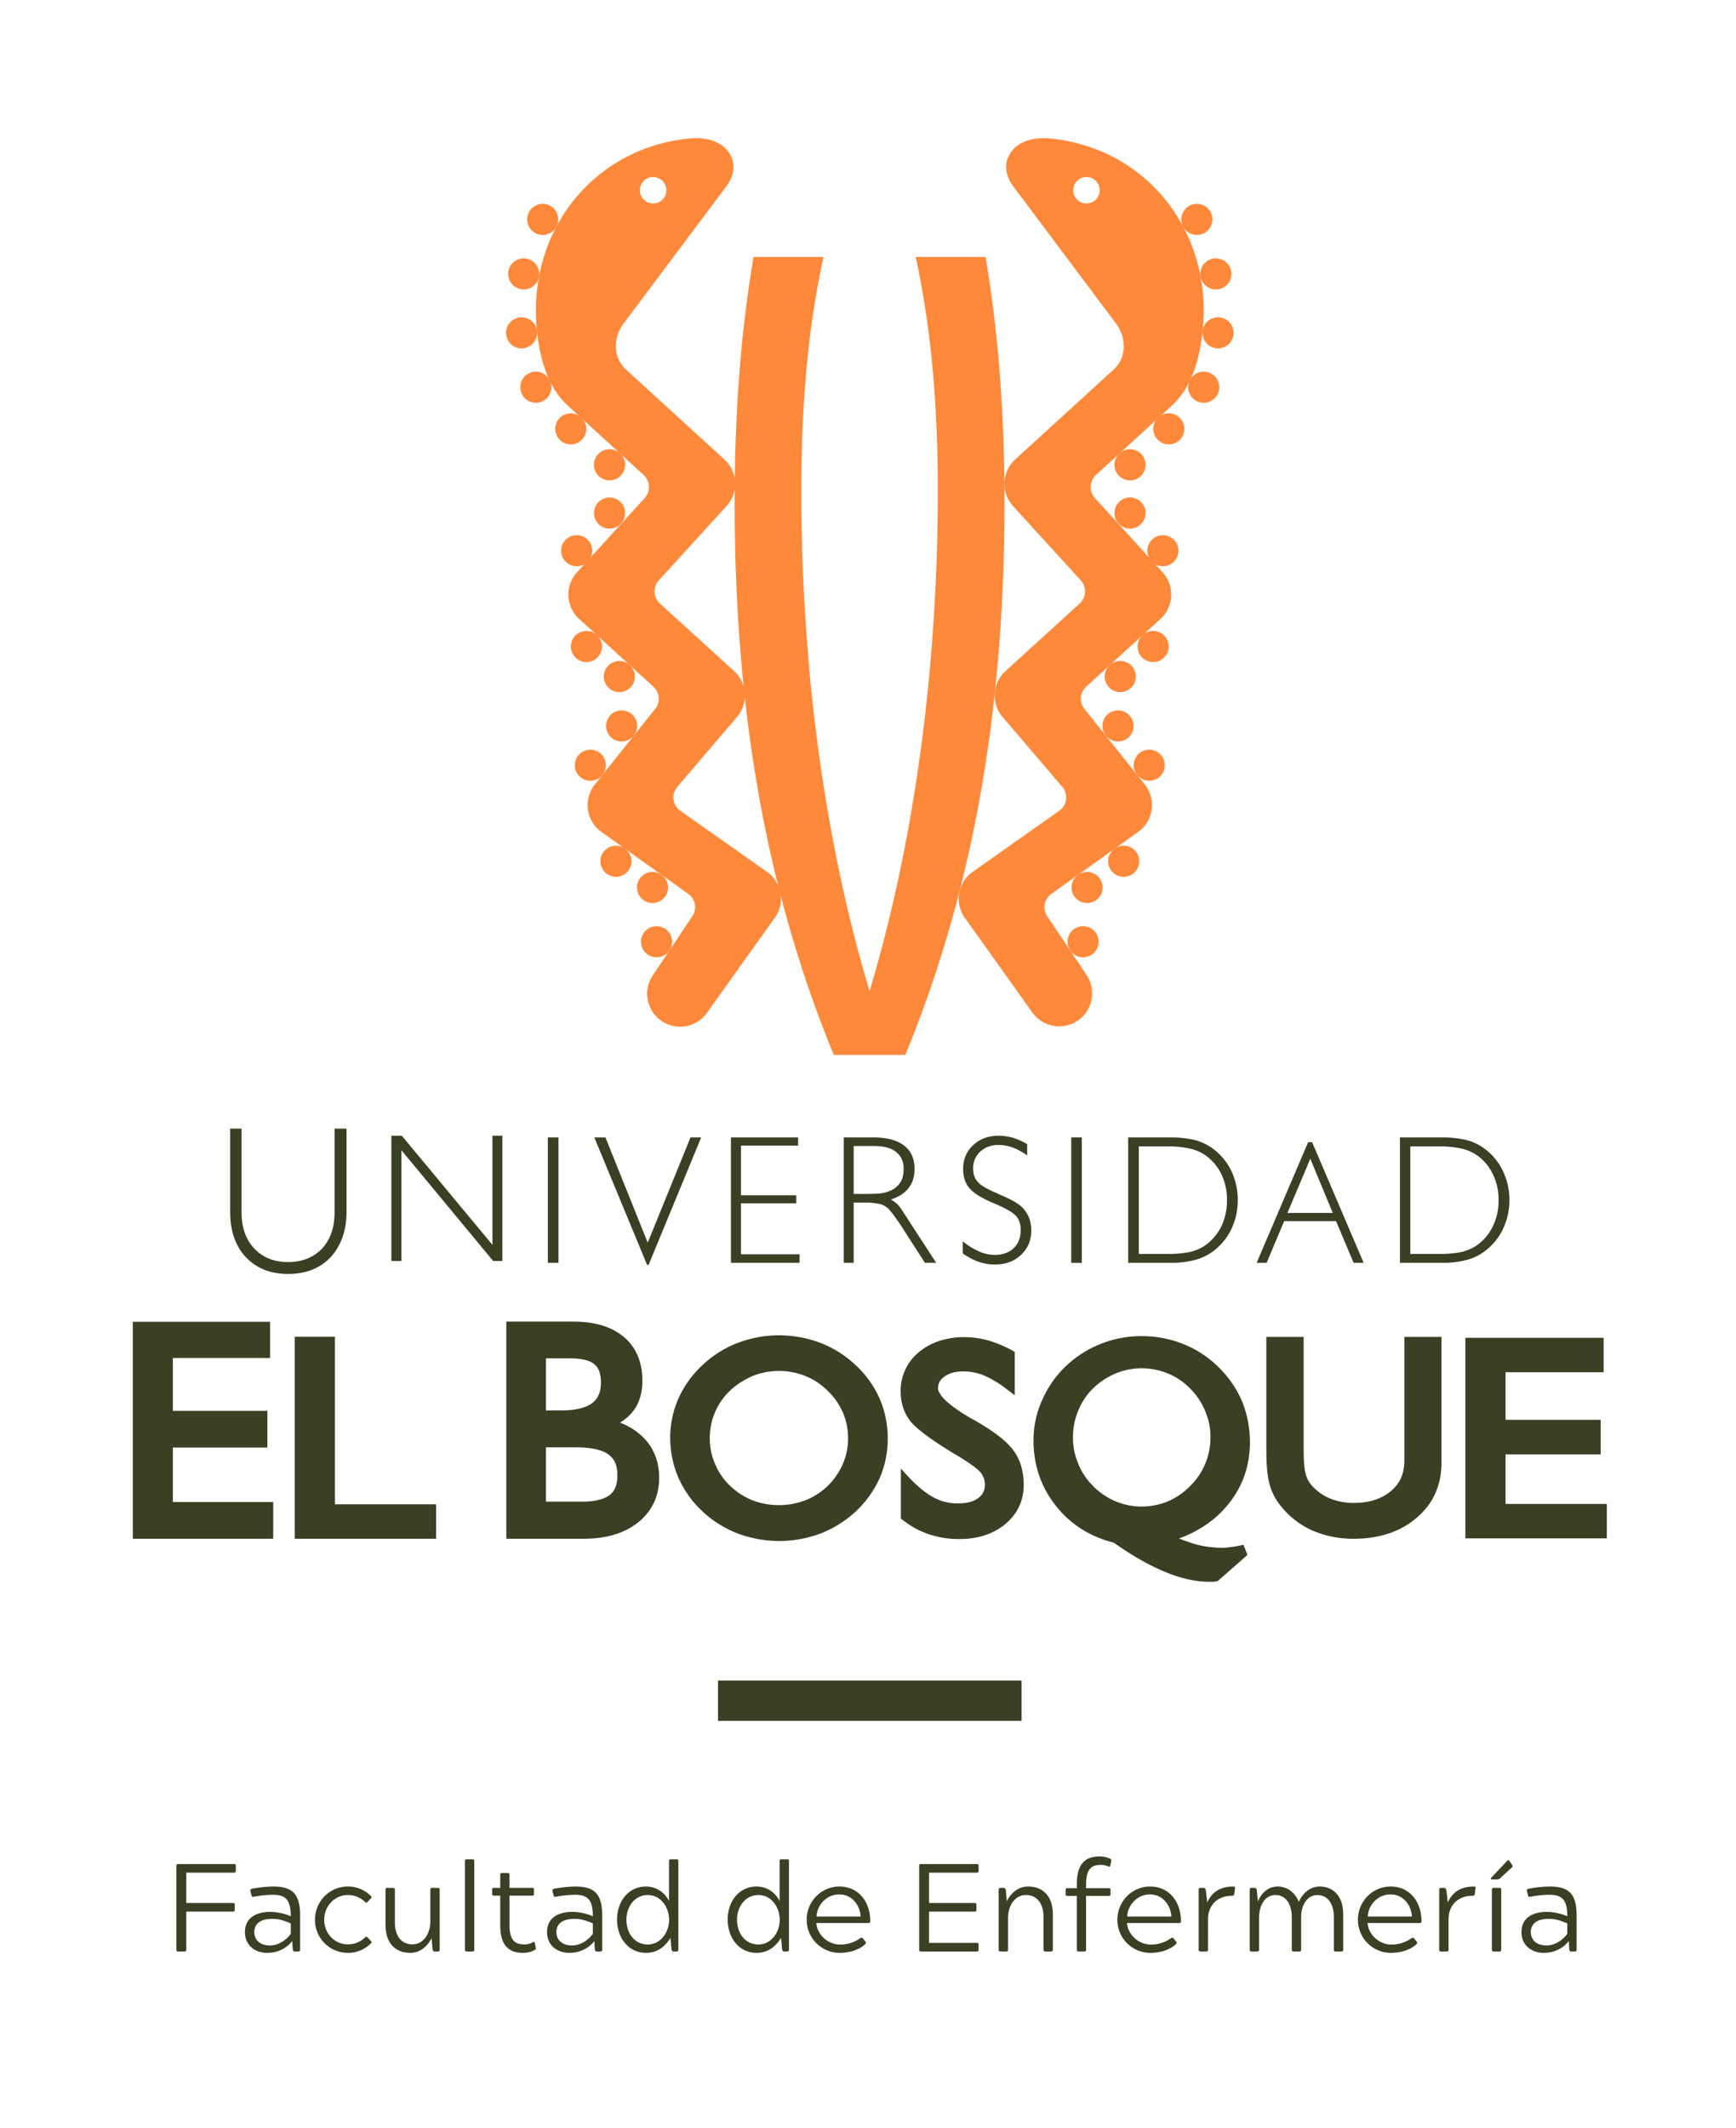 <svg xmlns="http://www.w3.org/2000/svg" width="1696.641" height="2078.41" viewBox="0 0 1696.641 2078.41"><g transform="translate(-868 -2672)"><rect width="1696.64" height="2078.411" transform="translate(868 2672)" fill="none"/><g transform="translate(997.793 2806.982)"><g transform="translate(364.774)"><path d="M993.131,1504.261c-71.659-174.023-96.884-354.2-96.884-540.054,0-80.118,5.1-160.414,18.468-239.439h68.378c-16.528,75.177-21.66,152.242-21.66,229.015,0,161.293,20.018,332.808,66.68,488.217,46.679-155.409,66.7-326.924,66.7-488.217,0-76.773-5.132-153.838-21.632-229.015h68.35C1154.867,803.794,1160,884.089,1160,964.207c0,185.855-25.21,366.031-96.9,540.054Z" transform="translate(-672.848 -608.752)" fill="#ff893b"/><path d="M1005.849,781.672a15.2,15.2,0,0,1,20.465,22.49,15.2,15.2,0,0,1-20.465-22.49Z" transform="translate(-406.254 -473.825)" fill="#ff893b"/><path d="M1005.849,794.965a15.2,15.2,0,1,1-.954,21.454A15.239,15.239,0,0,1,1005.849,794.965Z" transform="translate(-406.254 -439.985)" fill="#ff893b"/><path d="M1014.946,805.356a15.178,15.178,0,1,1-1.014,21.448A15.115,15.115,0,0,1,1014.946,805.356Z" transform="translate(-383.193 -413.585)" fill="#ff893b"/><path d="M1003.175,840a15.2,15.2,0,1,1-.986,21.455A15.2,15.2,0,0,1,1003.175,840Z" transform="translate(-413.128 -325.308)" fill="#ff893b"/><path d="M1003.134,853.1a15.191,15.191,0,1,1-2.089,21.387A15.16,15.16,0,0,1,1003.134,853.1Z" transform="translate(-414.697 -290.686)" fill="#ff893b"/><path d="M1011.943,863.777a15.185,15.185,0,1,1-2.419,21.313A15.15,15.15,0,0,1,1011.943,863.777Z" transform="translate(-392.778 -263.126)" fill="#ff893b"/><path d="M1012.245,831.72a15.193,15.193,0,1,1-1.011,21.451A15.168,15.168,0,0,1,1012.245,831.72Z" transform="translate(-390.039 -346.396)" fill="#ff893b"/><path d="M995.446,896.973a15.178,15.178,0,1,1-3.55,21.149A15.168,15.168,0,0,1,995.446,896.973Z" transform="translate(-436.398 -177.362)" fill="#ff893b"/><path d="M994.692,911.647a15.189,15.189,0,1,1-4.146,21.061A15.2,15.2,0,0,1,994.692,911.647Z" transform="translate(-439.223 -139.307)" fill="#ff893b"/><path d="M1005.574,889.714a15.19,15.19,0,1,1-3.611,21.181A15.208,15.208,0,0,1,1005.574,889.714Z" transform="translate(-410.725 -195.764)" fill="#ff893b"/><path d="M1022.758,764.9a15.191,15.191,0,1,1,7.044,20.288A15.148,15.148,0,0,1,1022.758,764.9Z" transform="translate(-354.548 -528.244)" fill="#ff893b"/><path d="M1025.188,755.824a15.188,15.188,0,1,1,14.443,15.9A15.2,15.2,0,0,1,1025.188,755.824Z" transform="translate(-344.506 -566.393)" fill="#ff893b"/><path d="M1024.851,743.149a15.18,15.18,0,1,1,17.752,12.087A15.176,15.176,0,0,1,1024.851,743.149Z" transform="translate(-346.018 -607.746)" fill="#ff893b"/><path d="M1021.4,733a15.189,15.189,0,1,1,20.795,5.43A15.216,15.216,0,0,1,1021.4,733Z" transform="translate(-359.34 -645.984)" fill="#ff893b"/><path d="M1016.559,771.794a15.172,15.172,0,1,1-.986,21.447A15.182,15.182,0,0,1,1016.559,771.794Z" transform="translate(-379.017 -499.06)" fill="#ff893b"/><path d="M882.916,781.672a15.2,15.2,0,1,0,1,21.447A15.221,15.221,0,0,0,882.916,781.672Z" transform="translate(-771.5 -473.825)" fill="#ff893b"/><path d="M882.916,794.965a15.2,15.2,0,1,0,1,21.454A15.183,15.183,0,0,0,882.916,794.965Z" transform="translate(-771.5 -439.985)" fill="#ff893b"/><path d="M873.858,805.356a15.188,15.188,0,1,0,.986,21.448A15.162,15.162,0,0,0,873.858,805.356Z" transform="translate(-794.557 -413.585)" fill="#ff893b"/><path d="M885.606,840a15.19,15.19,0,1,0,.986,21.455A15.2,15.2,0,0,0,885.606,840Z" transform="translate(-764.627 -325.308)" fill="#ff893b"/><path d="M885.645,853.1a15.18,15.18,0,1,0,2.089,21.387A15.161,15.161,0,0,0,885.645,853.1Z" transform="translate(-763.056 -290.686)" fill="#ff893b"/><path d="M876.846,863.777a15.185,15.185,0,1,0,2.416,21.313A15.172,15.172,0,0,0,876.846,863.777Z" transform="translate(-784.969 -263.126)" fill="#ff893b"/><path d="M876.541,831.72a15.191,15.191,0,1,0,1.011,21.451A15.171,15.171,0,0,0,876.541,831.72Z" transform="translate(-787.721 -346.396)" fill="#ff893b"/><path d="M893.331,896.973a15.182,15.182,0,1,0,3.551,21.149A15.185,15.185,0,0,0,893.331,896.973Z" transform="translate(-741.353 -177.362)" fill="#ff893b"/><path d="M894.062,911.647a15.182,15.182,0,1,0,4.189,21.061A15.159,15.159,0,0,0,894.062,911.647Z" transform="translate(-738.534 -139.307)" fill="#ff893b"/><path d="M883.229,889.714a15.189,15.189,0,1,0,3.582,21.181A15.191,15.191,0,0,0,883.229,889.714Z" transform="translate(-767.024 -195.764)" fill="#ff893b"/><path d="M866.079,764.9a15.2,15.2,0,1,0-7.069,20.288A15.169,15.169,0,0,0,866.079,764.9Z" transform="translate(-823.236 -528.244)" fill="#ff893b"/><path d="M863.6,755.824a15.181,15.181,0,1,0-14.439,15.9A15.2,15.2,0,0,0,863.6,755.824Z" transform="translate(-833.261 -566.393)" fill="#ff893b"/><path d="M863.955,743.149a15.18,15.18,0,1,0-17.734,12.087A15.177,15.177,0,0,0,863.955,743.149Z" transform="translate(-831.763 -607.746)" fill="#ff893b"/><path d="M867.38,733a15.189,15.189,0,1,0-20.78,5.43A15.2,15.2,0,0,0,867.38,733Z" transform="translate(-818.433 -645.984)" fill="#ff893b"/><path d="M872.217,771.794a15.172,15.172,0,1,0,.986,21.447A15.161,15.161,0,0,0,872.217,771.794Z" transform="translate(-798.733 -499.06)" fill="#ff893b"/><g transform="translate(29.177)"><path d="M1068.616,1409.668l-86.669-61.1a15.98,15.98,0,0,1-2.5-22.536l57.937-67.829a32.2,32.2,0,0,0-2.089-45.484l-72.6-66.094a16.057,16.057,0,0,1-1.06-22.675l66.186-72.525a32.182,32.182,0,0,0-2.1-45.494l-96.1-87.772c-13.095-12-12.8-31.446-2.072-45.5L1027.58,739.1c9.832-12.9,9.2-27.931-1.745-37.894-5.49-5-16.262-10.828-36-8.7C895.49,702.667,832.166,785.4,842.612,881.042c5.2,48.038,22.359,65.278,31.754,73.872l72.379,66.076a16.042,16.042,0,0,1,1.029,22.675l-66.158,72.514a32.207,32.207,0,0,0,2.121,45.48l72.553,66.172a15.992,15.992,0,0,1,1.032,22.642l-58.234,72.979a32.2,32.2,0,0,0,5.026,45.253l86.814,61.938a16,16,0,0,1,2.745,22.519l-37.412,55.911a32.185,32.185,0,1,0,52.329,37.486l65.47-91.691A32.172,32.172,0,0,0,1068.616,1409.668ZM946.536,734.2a12.92,12.92,0,1,1,.833,18.277A12.95,12.95,0,0,1,946.536,734.2Z" transform="translate(-841.487 -692.057)" fill="#ff893b"/><path d="M1049.092,692.509c-19.748-2.132-30.52,3.7-36.007,8.7-10.953,9.963-11.577,25-1.763,37.894l100.065,133.561c10.708,14.052,11.038,33.5-2.089,45.5l-96.125,87.772a32.206,32.206,0,0,0-2.089,45.494l66.2,72.525a16.045,16.045,0,0,1-1.075,22.675l-72.585,66.094a32.172,32.172,0,0,0-2.089,45.484l57.969,67.829a15.984,15.984,0,0,1-2.536,22.536l-86.637,61.1a32.22,32.22,0,0,0-5.491,45.2l65.456,91.691a32.2,32.2,0,0,0,52.357-37.486l-37.411-55.911a16.012,16.012,0,0,1,2.745-22.519l86.818-61.937a32.245,32.245,0,0,0,5.04-45.253l-58.267-72.979a16,16,0,0,1,1.046-22.642l72.556-66.172a32.248,32.248,0,0,0,2.117-45.48l-66.144-72.514a16.041,16.041,0,0,1,1.018-22.675l72.375-66.076c9.4-8.594,26.551-25.835,31.772-73.872C1206.764,785.4,1143.426,702.667,1049.092,692.509Zm42.455,59.969a12.919,12.919,0,1,1,.834-18.277A12.919,12.919,0,0,1,1091.547,752.478Z" transform="translate(-544.758 -692.057)" fill="#ff893b"/></g></g><path d="M769.556,1141.075H861.95v-35.9H769.556v-51.6H864.55v-35.411H730.414v211.984H867.649v-35.886H769.556Zm158.417-108.237H888.668v197.307h138.147v-33.652H927.973Zm278.663,83.938c5.31-3.444,10.009-7.367,13.439-12.247,5.817-7.892,8.353-17.706,8.353-28.892,0-17.975-6.086-32.7-18.316-42.8-12.233-10.218-28.91-14.854-49.974-14.854h-64.665v212.161h75.766c21.777,0,39.646-5.309,53.209-16.109,13.406-10.8,20.628-25.853,20.376-44.037,0-14.081-4.583-26.551-13.247-36.468a63.4,63.4,0,0,0-24.941-16.755m-72.422-62.913h22.912c12.024,0,19.929,2.142,24.225,5.661a17.3,17.3,0,0,1,4.923,6.895,33.477,33.477,0,0,1,1.656,11.037c0,9.8-2.912,15.9-8.817,20.376-5.654,4.239-15.723,6.956-30.115,6.956h-14.783Zm62.055,133.724c-5.072,3.848-14.443,6.519-28.1,6.263h-33.95v-53.028h29.176c15.336,0,25.941,2.625,31.8,6.92,5.789,4.387,8.814,10.25,8.814,20.213,0,9.786-2.578,15.631-7.739,19.632m357.132-73.021h0l-4.207-2.294c-11.219-6.5-19.422-12.442-24.7-17.528a26.617,26.617,0,0,1-5.458-6.859,8.525,8.525,0,0,1-1.67-4.7c.177-4.926,1.787-8.235,6.263-11.47,4.565-3.239,10.442-5.058,18.376-5.058a52.941,52.941,0,0,1,19.99,3.834,102.1,102.1,0,0,1,22.437,13.5l7.934,5.909v-42.246l-2.387-1.433a116.158,116.158,0,0,0-23.3-9.743,90.125,90.125,0,0,0-23.479-3.291c-17.631,0-32.787,4.937-44.573,14.7a48.569,48.569,0,0,0-17.752,38.277c0,11.087,3.1,20.826,9.339,28.97,3.55,4.327,8.654,8.785,15.574,13.857,7.1,5.384,16.23,11.261,27.3,18.064,6.92,3.951,12.527,7.668,16.883,10.74a58.029,58.029,0,0,1,8.8,7.306c3.011,3.671,4.178,7.342,4.5,12.236-.327,5.891-2.089,9.591-6.565,13.035-4.3,3.249-10.829,5.267-19.749,5.267a49.444,49.444,0,0,1-23.479-5.654c-7.278-3.728-15.273-10.247-23.866-19.124l-8.533-9.25v48.974l2.089,1.391a81.568,81.568,0,0,0,25.686,13.871,90.613,90.613,0,0,0,29.835,4.565c17.752,0,32.907-4.973,44.541-14.712,11.754-9.814,17.9-22.88,17.9-37.961,0-12.828-3.043-24.075-9.576-33.216-6.533-9.4-19.125-18.989-38.156-29.96m246.724,82.956c14.708-17.56,22.075-38.277,22.075-61.693a106.221,106.221,0,0,0-7.814-40.291,103.428,103.428,0,0,0-23.242-33.371,102.2,102.2,0,0,0-34.01-22.224,110.388,110.388,0,0,0-40.784-7.746,107.831,107.831,0,0,0-40.334,7.746,105.866,105.866,0,0,0-34.34,22.224,101.96,101.96,0,0,0-22.731,33,94.673,94.673,0,0,0-8.264,38.77c0,24.239,7.4,45.81,21.9,64.051,14.258,18.082,33.322,30.1,56.624,36.01,17.361,12.279,33.68,21.66,49.1,28.1,15.992,6.746,30.492,10.026,43.675,10.026h3.88a14.139,14.139,0,0,0,3.192-.33l1.582-.241,29.059-25.519-2.238-6.129-1.582-3.852-3.849.84a95.334,95.334,0,0,1-10.083,1.55,42.819,42.819,0,0,1-7.966.521,102.469,102.469,0,0,1-23.778-3.117c-5.161-1.451-11.037-3.522-17.273-5.941,19.092-7.1,35.173-17.716,47.2-32.382m-21.572-40.738a65.352,65.352,0,0,1-14.5,21.585l-.238.2a67.464,67.464,0,0,1-21.777,15.06,68.335,68.335,0,0,1-25.689,5.061,65.924,65.924,0,0,1-25.714-5.235,70.31,70.31,0,0,1-21.869-14.886v-.2a62.307,62.307,0,0,1-14.35-21.585,64.128,64.128,0,0,1-5.132-25.732,65.67,65.67,0,0,1,5.132-26.044,63.461,63.461,0,0,1,14.261-21.5A70.513,70.513,0,0,1,1690.9,1068.7a66.816,66.816,0,0,1,51.137,0,62.985,62.985,0,0,1,21.657,14.635,66.437,66.437,0,0,1,14.857,22.256,63.042,63.042,0,0,1,5.072,25.463,65.687,65.687,0,0,1-5.072,25.732m194.6-2.671c-.177,12.6-4.175,21.986-13.215,29.474-8.743,7.384-20.585,11.534-36.1,11.534a61.124,61.124,0,0,1-23.806-4.5,48.363,48.363,0,0,1-17.989-13.276,25.72,25.72,0,0,1-5.43-11.013c-1.224-4.249-1.912-12.438-1.912-24.281V1032.973h-36.454v110.149c0,15.049,1.014,26.278,3.281,34.219a56.619,56.619,0,0,0,11.158,21.182,81.668,81.668,0,0,0,30.818,23.643,99.89,99.89,0,0,0,40.334,7.98c24.824,0,45.708-6.92,61.607-20.766,16.138-13.737,24.253-32.425,23.987-54.475V1032.973h-36.28Zm98.9,42.022v-48.392h92.961v-33.8h-92.961v-46.466h95.852v-33.638H2032.737v195.888h138.278v-33.591Zm-635.019-135.448a106.033,106.033,0,0,0-34.205-21.76,115.817,115.817,0,0,0-41.05-7.523,112.325,112.325,0,0,0-40.337,7.523,102.406,102.406,0,0,0-34.425,21.76,98.545,98.545,0,0,0-23.271,32.3,95.285,95.285,0,0,0-8.115,38.068,98.09,98.09,0,0,0,7.92,39.156,99.092,99.092,0,0,0,23.466,33.024,105.419,105.419,0,0,0,34.219,21.6,115.546,115.546,0,0,0,81.356.18,109.2,109.2,0,0,0,34.652-21.784,102.278,102.278,0,0,0,23.047-32.187,95.234,95.234,0,0,0,7.927-38.394,97.982,97.982,0,0,0-7.75-39.075,99.167,99.167,0,0,0-23.434-32.889m-12.634,96.213a66.041,66.041,0,0,1-36.326,35.521,72.707,72.707,0,0,1-52.432,0,68.891,68.891,0,0,1-21.688-14.219,61.68,61.68,0,0,1-14.528-21.3,60.5,60.5,0,0,1-5.1-25.026,63.387,63.387,0,0,1,5.1-25.289,64.251,64.251,0,0,1,14.528-20.99,75.949,75.949,0,0,1,22.3-14.464,69.527,69.527,0,0,1,51.393,0,65.011,65.011,0,0,1,21.9,14.464,66.061,66.061,0,0,1,15.021,21.6,63.179,63.179,0,0,1,4.891,24.675,61.918,61.918,0,0,1-5.054,25.026" transform="translate(-730.414 138.004)" fill="#394024"/><path d="M813.866,1106.783c17.528,0,31.442-5.565,41.678-16.5,10.112-11.038,15.436-25.923,15.436-44.48V964.848H859.3v81.583c0,14.854-4.072,26.686-12.112,35.471-8.413,8.743-19.418,13.276-33.322,13.276-13.843,0-24.884-4.533-33.027-13.276q-12.508-13.178-12.471-35.471V964.848h-11.13V1045.8c0,18.741,5.029,33.659,15.262,44.48,10.19,10.938,24.062,16.5,41.366,16.5m110.727-120.9,89.68,108.237h8.995V971.768H1013.6V1078.38L924.993,971.768H914.807v122.35h9.785Zm143.127,110.042h10.41V973.438h-10.41Zm98.451,2.043,51.4-124.527h-10.413l-41.827,102.792-41.3-102.792h-10.874l51.581,124.527Zm147.6-10.4h-57.295v-49.779H1310.5v-7.845h-54.025V981.394h55.876v-7.955H1246.69v122.484h67.084Zm52.851-50.542h9.846a67.128,67.128,0,0,1,15.571,1.451,17.793,17.793,0,0,1,8.615,4.653,90,90,0,0,1,6.477,8.186c2.653,3.674,6.115,8.537,9.782,14.531l19.362,30.073h10.981L1413.81,1044.4a36.727,36.727,0,0,0-4.622-5.92,44,44,0,0,0-6.146-4.462c7.7-2.476,13.513-6.192,17.333-11.261,3.909-4.919,5.728-11.218,5.728-18.588,0-9.935-3.309-17.482-10.2-22.774-6.98-5.31-16.706-7.955-29.527-7.955h-29.417v122.484h9.669Zm0-55.2h20.33c9.144,0,16.088,1.788,21.188,5.874,4.895,3.88,7.31,9.381,7.31,16.468,0,5.164-.954,9.58-3.188,13.13a21.2,21.2,0,0,1-10.027,8.261,37.3,37.3,0,0,1-8.941,2.518c-3.792.348-10.084.571-19.156.571h-7.516Zm173.593,82.282a36.982,36.982,0,0,0-1.94-11.612,33.041,33.041,0,0,0-5.965-9.74c-3.848-4.278-11.456-8.74-22.437-13.254a25.622,25.622,0,0,1-2.593-1.27c-10.055-4.252-16.5-7.9-19.394-11.367-3.072-3.238-4.5-7.743-4.5-13.027a21.648,21.648,0,0,1,6.923-16.556c4.682-4.231,10.591-6.515,17.869-6.515a39.4,39.4,0,0,1,13.517,2.433c4.742,1.625,9.4,4.324,14.5,7.753V979.971a71.83,71.83,0,0,0-13.662-6.143,55.709,55.709,0,0,0-13.872-2.061c-10.413,0-18.766,3.089-25.271,9.218-6.562,6.1-9.785,13.875-9.785,23.182,0,7.76,2.029,14.116,6.356,19.035,4.235,4.873,12.173,9.771,23.806,14.588,11.247,4.76,18.379,8.817,21.479,12.275,3.224,3.685,4.6,8.2,4.6,13.712,0,7.533-2.178,13.4-6.92,17.883-4.448,4.3-10.8,6.562-18.709,6.562a38.99,38.99,0,0,1-14.737-3.306,68.7,68.7,0,0,1-16.258-9.963v11.779a63.524,63.524,0,0,0,15.514,8.175,47.8,47.8,0,0,0,15.662,2.66c10.442,0,18.943-2.972,25.718-9.346,6.71-6.32,10.112-14.29,10.112-24.115m49.346-90.67h-10.321v122.5h10.321Zm110.713,119.636a52.3,52.3,0,0,0,17.78-8.548,59.252,59.252,0,0,0,17.72-21.586,67.213,67.213,0,0,0,0-56.681,59.388,59.388,0,0,0-17.72-21.6,53.948,53.948,0,0,0-17.6-8.576,97.685,97.685,0,0,0-23.568-2.646h-42v122.484h42a86.484,86.484,0,0,0,23.391-2.848m-54.982-5.852V982.181h29.144a97.651,97.651,0,0,1,20.5,2.093,44.338,44.338,0,0,1,14.946,6.246,48.275,48.275,0,0,1,15.964,18.6,57.251,57.251,0,0,1,5.607,25.668,58.768,58.768,0,0,1-5.607,25.718,49.868,49.868,0,0,1-15.964,18.585,46.4,46.4,0,0,1-14.946,6.3,101.483,101.483,0,0,1-20.5,1.83ZM1810.78,978.109l-50.329,117.813h9.786l17.124-40.739h50.687l17.213,40.739h9.789l-50.361-117.813Zm-20.227,69.095,22.344-52.971,21.99,52.971Zm175.182,45.87a49.233,49.233,0,0,0,17.723-8.548,57.836,57.836,0,0,0,17.72-21.586,66.364,66.364,0,0,0,0-56.681,57.965,57.965,0,0,0-17.72-21.6,50.757,50.757,0,0,0-17.514-8.576,98.767,98.767,0,0,0-23.628-2.646h-41.8v122.484h41.8a86.538,86.538,0,0,0,23.419-2.848m-55.1-5.852V982.181H1939.9a97.822,97.822,0,0,1,20.493,2.093,43.959,43.959,0,0,1,14.922,6.246,46.849,46.849,0,0,1,15.868,18.6,55.761,55.761,0,0,1,5.728,25.668,57.222,57.222,0,0,1-5.728,25.718,48.343,48.343,0,0,1-15.868,18.585,45.992,45.992,0,0,1-14.922,6.3,101.643,101.643,0,0,1-20.493,1.83Z" transform="translate(-662.099 2.679)" fill="#394024"/><rect width="296.675" height="39.312" transform="translate(571.957 1506.698)" fill="#394024"/><path d="M-672.891-38.918h45.384c1.464,0,1.952-.488,1.952-1.952v-4.514c0-1.464-.488-1.952-1.952-1.952h-45.384V-76.982h46.482c1.342,0,1.952-.488,1.952-1.952v-4.514c0-1.464-.488-1.952-1.952-1.952h-54.168c-1.464,0-1.952.488-1.952,1.952v81.5c0,1.464.488,1.952,1.952,1.952h5.856c1.342,0,1.83-.488,1.83-1.952Zm66-14.518A99.758,99.758,0,0,1-588.1-55.388c12.81,0,17.324,5.612,17.324,20.984a53.8,53.8,0,0,0-19.764-4.27c-15.006,0-25.01,6.466-25.01,19.764,0,13.054,10,20.252,21.716,20.252,13.176,0,21.228-7.076,24.522-11.59l.488,8.3c.366,1.464.854,1.952,1.83,1.952h3.538c1.342,0,1.83-.488,1.83-1.952V-34.16c0-20.13-5.612-29.28-26.108-29.28a115.3,115.3,0,0,0-20.984,2.2c-1.464.488-1.83,1.1-1.464,2.44l.976,3.66C-608.841-53.68-608.475-53.07-606.889-53.436Zm18.178,21.594c6.954,0,11.712,1.83,17.934,4.392v10.126c-3.9,5.734-11.834,11.468-20.252,11.468-9.882,0-15.372-5.49-15.372-13.054C-606.4-27.206-600.3-31.842-588.711-31.842Zm73.688,24.888c-12.81,0-23.058-10.492-23.058-24.034,0-13.42,10.248-24.156,23.058-24.156a24.064,24.064,0,0,1,16.958,6.832c.976.976,1.708.732,2.562-.366l2.928-3.05c.976-1.1.976-1.708,0-2.562a31.229,31.229,0,0,0-22.57-9.15c-17.812,0-31.964,14.64-31.964,32.452a32.075,32.075,0,0,0,31.964,32.33,31.229,31.229,0,0,0,22.57-9.15c.976-.854.976-1.464,0-2.562l-2.928-3.05c-.854-1.1-1.586-1.342-2.562-.366A24.064,24.064,0,0,1-515.023-6.954Zm82.838,5c.61,1.464,1.1,1.952,2.074,1.952h3.05c1.342,0,1.83-.488,1.83-1.952V-60.146c0-1.464-.488-1.952-1.83-1.952h-5.49c-1.342,0-1.83.488-1.83,1.952V-29.4c0,12.2-6.832,22.448-17.446,22.448-9.882,0-17.2-7.076-17.2-21.594v-31.6c0-1.464-.488-1.952-1.83-1.952h-5.49c-1.342,0-1.83.488-1.83,1.952v34.038c0,19.52,11.1,27.45,24.156,27.45,11.956,0,18.3-9.394,20.862-14.274Zm31.6,0c0,1.464.488,1.952,1.952,1.952h5.368c1.464,0,1.83-.488,1.83-1.952V-88.084c0-1.464-.366-1.952-1.83-1.952h-5.368c-1.464,0-1.952.488-1.952,1.952Zm68.32.366c1.1-.61,1.22-1.1.854-2.318l-.732-3.9c-.488-1.708-.854-1.83-2.44-.976A15.5,15.5,0,0,1-343-6.954c-9.76,0-14.03-5.246-14.03-19.52v-28.06h22.082c1.464,0,1.83-.488,1.83-1.952v-3.66c0-1.586-.488-1.952-1.83-1.952h-22.082V-74.664c0-1.464-.366-1.952-1.83-1.952h-5.368c-1.464,0-1.83.488-1.83,1.952V-62.1h-5.978c-1.464,0-1.952.366-1.952,1.952v3.66c0,1.464.488,1.952,1.952,1.952h5.978v28.792c0,16.958,5.978,27.084,22.082,27.084A22.824,22.824,0,0,0-332.267-1.586Zm20.618-51.85a99.758,99.758,0,0,1,18.788-1.952c12.81,0,17.324,5.612,17.324,20.984a53.8,53.8,0,0,0-19.764-4.27c-15.006,0-25.01,6.466-25.01,19.764,0,13.054,10,20.252,21.716,20.252,13.176,0,21.228-7.076,24.522-11.59l.488,8.3c.366,1.464.854,1.952,1.83,1.952h3.538c1.342,0,1.83-.488,1.83-1.952V-34.16c0-20.13-5.612-29.28-26.108-29.28a115.3,115.3,0,0,0-20.984,2.2c-1.464.488-1.83,1.1-1.464,2.44l.976,3.66C-313.6-53.68-313.235-53.07-311.649-53.436Zm18.178,21.594c6.954,0,11.712,1.83,17.934,4.392v10.126c-3.9,5.734-11.834,11.468-20.252,11.468-9.882,0-15.372-5.49-15.372-13.054C-311.161-27.206-305.061-31.842-293.471-31.842Zm92.354-17.324a24.747,24.747,0,0,0-22.57-14.274c-17.08,0-28.182,14.518-28.182,32.33,0,17.69,11.1,32.452,28.182,32.452,14.4,0,20.984-10,24.034-14.64l.976,11.346C-198.189-.488-197.7,0-196.6,0h2.806c1.342,0,1.83-.488,1.83-1.952V-88.084c0-1.464-.488-1.952-1.83-1.952h-5.49c-1.342,0-1.83.488-1.83,1.952Zm-20.74,42.334c-12.81,0-20.862-10.736-20.862-24.278,0-12.566,8.052-24.034,20.862-24.034,12.688,0,20.862,11.956,20.862,24.156C-201-18.91-209.169-6.832-221.857-6.832ZM-93.025-49.166a24.747,24.747,0,0,0-22.57-14.274c-17.08,0-28.182,14.518-28.182,32.33,0,17.69,11.1,32.452,28.182,32.452,14.4,0,20.984-10,24.034-14.64l.976,11.346C-90.1-.488-89.609,0-88.511,0h2.806c1.342,0,1.83-.488,1.83-1.952V-88.084c0-1.464-.488-1.952-1.83-1.952h-5.49c-1.342,0-1.83.488-1.83,1.952Zm-20.74,42.334c-12.81,0-20.862-10.736-20.862-24.278,0-12.566,8.052-24.034,20.862-24.034,12.688,0,20.862,11.956,20.862,24.156C-92.9-18.91-101.077-6.832-113.765-6.832Zm102.114-5.856c-.976-1.1-1.464-.854-2.806-.122a33.516,33.516,0,0,1-19.154,6.1c-12.322,0-22.692-9.76-23.546-21.106H-6.283c1.586,0,1.83-.488,1.83-1.952,0-18.3-11.1-33.672-30.134-33.672-17.812,0-31.964,14.64-31.964,32.452A32.207,32.207,0,0,0-33.977,1.342c9.028,0,18.91-2.928,24.644-8.54.854-.854.854-1.586,0-2.684ZM-56.913-34.16c.366-10.98,9.638-21.594,22.2-21.594,12.444,0,20.374,10.614,20.862,21.594ZM99.613,0c1.464,0,1.83-.488,1.83-1.952V-6.466c0-1.464-.366-1.952-1.83-1.952h-46.6v-30.5H97.417c1.464,0,1.952-.488,1.952-1.952v-4.514c0-1.464-.488-1.952-1.952-1.952H53.009V-76.982h46.6c1.342,0,1.83-.488,1.83-1.952v-4.514c0-1.464-.488-1.952-1.83-1.952H45.323c-1.464,0-1.952.488-1.952,1.952v81.5C43.371-.488,43.859,0,45.323,0Zm28.426-60.146c-.61-1.464-1.1-1.952-2.074-1.952h-3.05c-1.342,0-1.83.488-1.83,1.952V-1.952c0,1.464.488,1.952,1.83,1.952h5.49c1.342,0,1.83-.488,1.83-1.952V-32.7c0-12.2,6.832-22.448,17.446-22.448,9.882,0,17.2,7.076,17.2,21.594v31.6c0,1.464.488,1.952,1.83,1.952h5.49c1.342,0,1.83-.488,1.83-1.952V-35.99c0-19.52-11.1-27.45-24.156-27.45-11.956,0-18.3,9.394-20.862,14.274Zm69.418-1.708h-9.028c-1.464,0-1.952.488-1.952,1.952v3.66c0,1.586.488,1.952,1.952,1.952h9.028V-1.952c0,1.464.366,1.952,1.83,1.952h5.368c1.464,0,1.83-.488,1.83-1.952V-54.29h22.082c1.342,0,1.83-.366,1.83-1.952V-59.9c0-1.464-.366-1.952-1.83-1.952H206.485v-3.172c0-14.274,4.27-19.52,14.03-19.52a17.061,17.061,0,0,1,7.32,1.342c1.586.732,1.952.61,2.44-.976l.732-3.9c.366-1.342.244-1.708-.854-2.44a24.2,24.2,0,0,0-10.614-2.318c-16.1,0-22.082,10.126-22.082,27.206Zm94.55,49.166c-.976-1.1-1.464-.854-2.806-.122a33.516,33.516,0,0,1-19.154,6.1c-12.322,0-22.692-9.76-23.546-21.106h50.874c1.586,0,1.83-.488,1.83-1.952,0-18.3-11.1-33.672-30.134-33.672-17.812,0-31.964,14.64-31.964,32.452a32.207,32.207,0,0,0,32.574,32.33c9.028,0,18.91-2.928,24.644-8.54.854-.854.854-1.586,0-2.684ZM246.745-34.16c.366-10.98,9.638-21.594,22.2-21.594,12.444,0,20.374,10.614,20.862,21.594ZM349.1-54.412c1.464,0,1.83-.366,2.2-1.83l.732-5.49c.244-1.22,0-1.708-1.708-1.708-17.324,0-22.936,10.37-25.376,15.494l-1.464-12.2c-.61-1.464-1.1-1.952-2.074-1.952h-3.05c-1.342,0-1.83.488-1.83,1.952V-1.952c0,1.464.488,1.952,1.83,1.952h5.49c1.342,0,1.83-.488,1.83-1.952V-31.964C325.679-43.31,333.243-54.412,349.1-54.412Zm65.27,5.978c-2.2-5.856-8.662-15.006-20.618-15.006-11.59,0-17.2,9.516-19.4,14.64l-.976-11.346c-.61-1.464-1.1-1.952-2.074-1.952h-3.05c-1.342,0-1.83.488-1.83,1.952V-1.952c0,1.464.488,1.952,1.83,1.952h5.49c1.342,0,1.83-.488,1.83-1.952V-32.7c0-12.932,6.1-22.448,15.982-22.448,10,0,15.982,8.784,15.982,21.594v31.6c0,1.464.61,1.952,1.83,1.952h5.49c1.464,0,1.83-.488,1.83-1.952V-33.306c0-13.42,6.954-21.838,15.982-21.838,8.662,0,15.982,7.076,15.982,21.594v31.6c0,1.464.61,1.952,1.83,1.952h5.49c1.464,0,1.83-.488,1.83-1.952V-35.99c0-19.52-10.98-27.45-22.936-27.45C423.279-63.44,416.813-53.924,414.373-48.434ZM527.1-12.688c-.976-1.1-1.464-.854-2.806-.122a33.516,33.516,0,0,1-19.154,6.1c-12.322,0-22.692-9.76-23.546-21.106h50.874c1.586,0,1.83-.488,1.83-1.952,0-18.3-11.1-33.672-30.134-33.672-17.812,0-31.964,14.64-31.964,32.452a32.207,32.207,0,0,0,32.574,32.33c9.028,0,18.91-2.928,24.644-8.54.854-.854.854-1.586,0-2.684ZM481.839-34.16c.366-10.98,9.638-21.594,22.2-21.594,12.444,0,20.374,10.614,20.862,21.594ZM584.2-54.412c1.464,0,1.83-.366,2.2-1.83l.732-5.49c.244-1.22,0-1.708-1.708-1.708-17.324,0-22.936,10.37-25.376,15.494l-1.464-12.2c-.61-1.464-1.1-1.952-2.074-1.952h-3.05c-1.342,0-1.83.488-1.83,1.952V-1.952c0,1.464.488,1.952,1.83,1.952h5.49c1.342,0,1.83-.488,1.83-1.952V-31.964C560.773-43.31,568.337-54.412,584.2-54.412Zm18.91,52.46c0,1.464.488,1.952,1.952,1.952h5.246c1.464,0,1.952-.488,1.952-1.952V-60.146c0-1.464-.366-1.952-1.952-1.952h-5.246c-1.464,0-1.952.488-1.952,1.952Zm19.4-80.032a1.576,1.576,0,0,0,.366-2.44l-2.318-3.66c-.732-1.1-1.586-1.464-2.44-.488l-15.25,16.1c-1.342,1.342-.854,2.074.366,2.074h4.88a4.878,4.878,0,0,0,3.172-1.22Zm18.178,28.548a99.758,99.758,0,0,1,18.788-1.952c12.81,0,17.324,5.612,17.324,20.984a53.8,53.8,0,0,0-19.764-4.27c-15.006,0-25.01,6.466-25.01,19.764,0,13.054,10,20.252,21.716,20.252,13.176,0,21.228-7.076,24.522-11.59l.488,8.3C679.113-.488,679.6,0,680.577,0h3.538c1.342,0,1.83-.488,1.83-1.952V-34.16c0-20.13-5.612-29.28-26.108-29.28a115.3,115.3,0,0,0-20.984,2.2c-1.464.488-1.83,1.1-1.464,2.44l.976,3.66C638.731-53.68,639.1-53.07,640.683-53.436Zm18.178,21.594c6.954,0,11.712,1.83,17.934,4.392v10.126c-3.9,5.734-11.834,11.468-20.252,11.468-9.882,0-15.372-5.49-15.372-13.054C641.171-27.206,647.271-31.842,658.861-31.842Z" transform="translate(725.158 1771.303)" fill="#394024"/></g></g></svg>